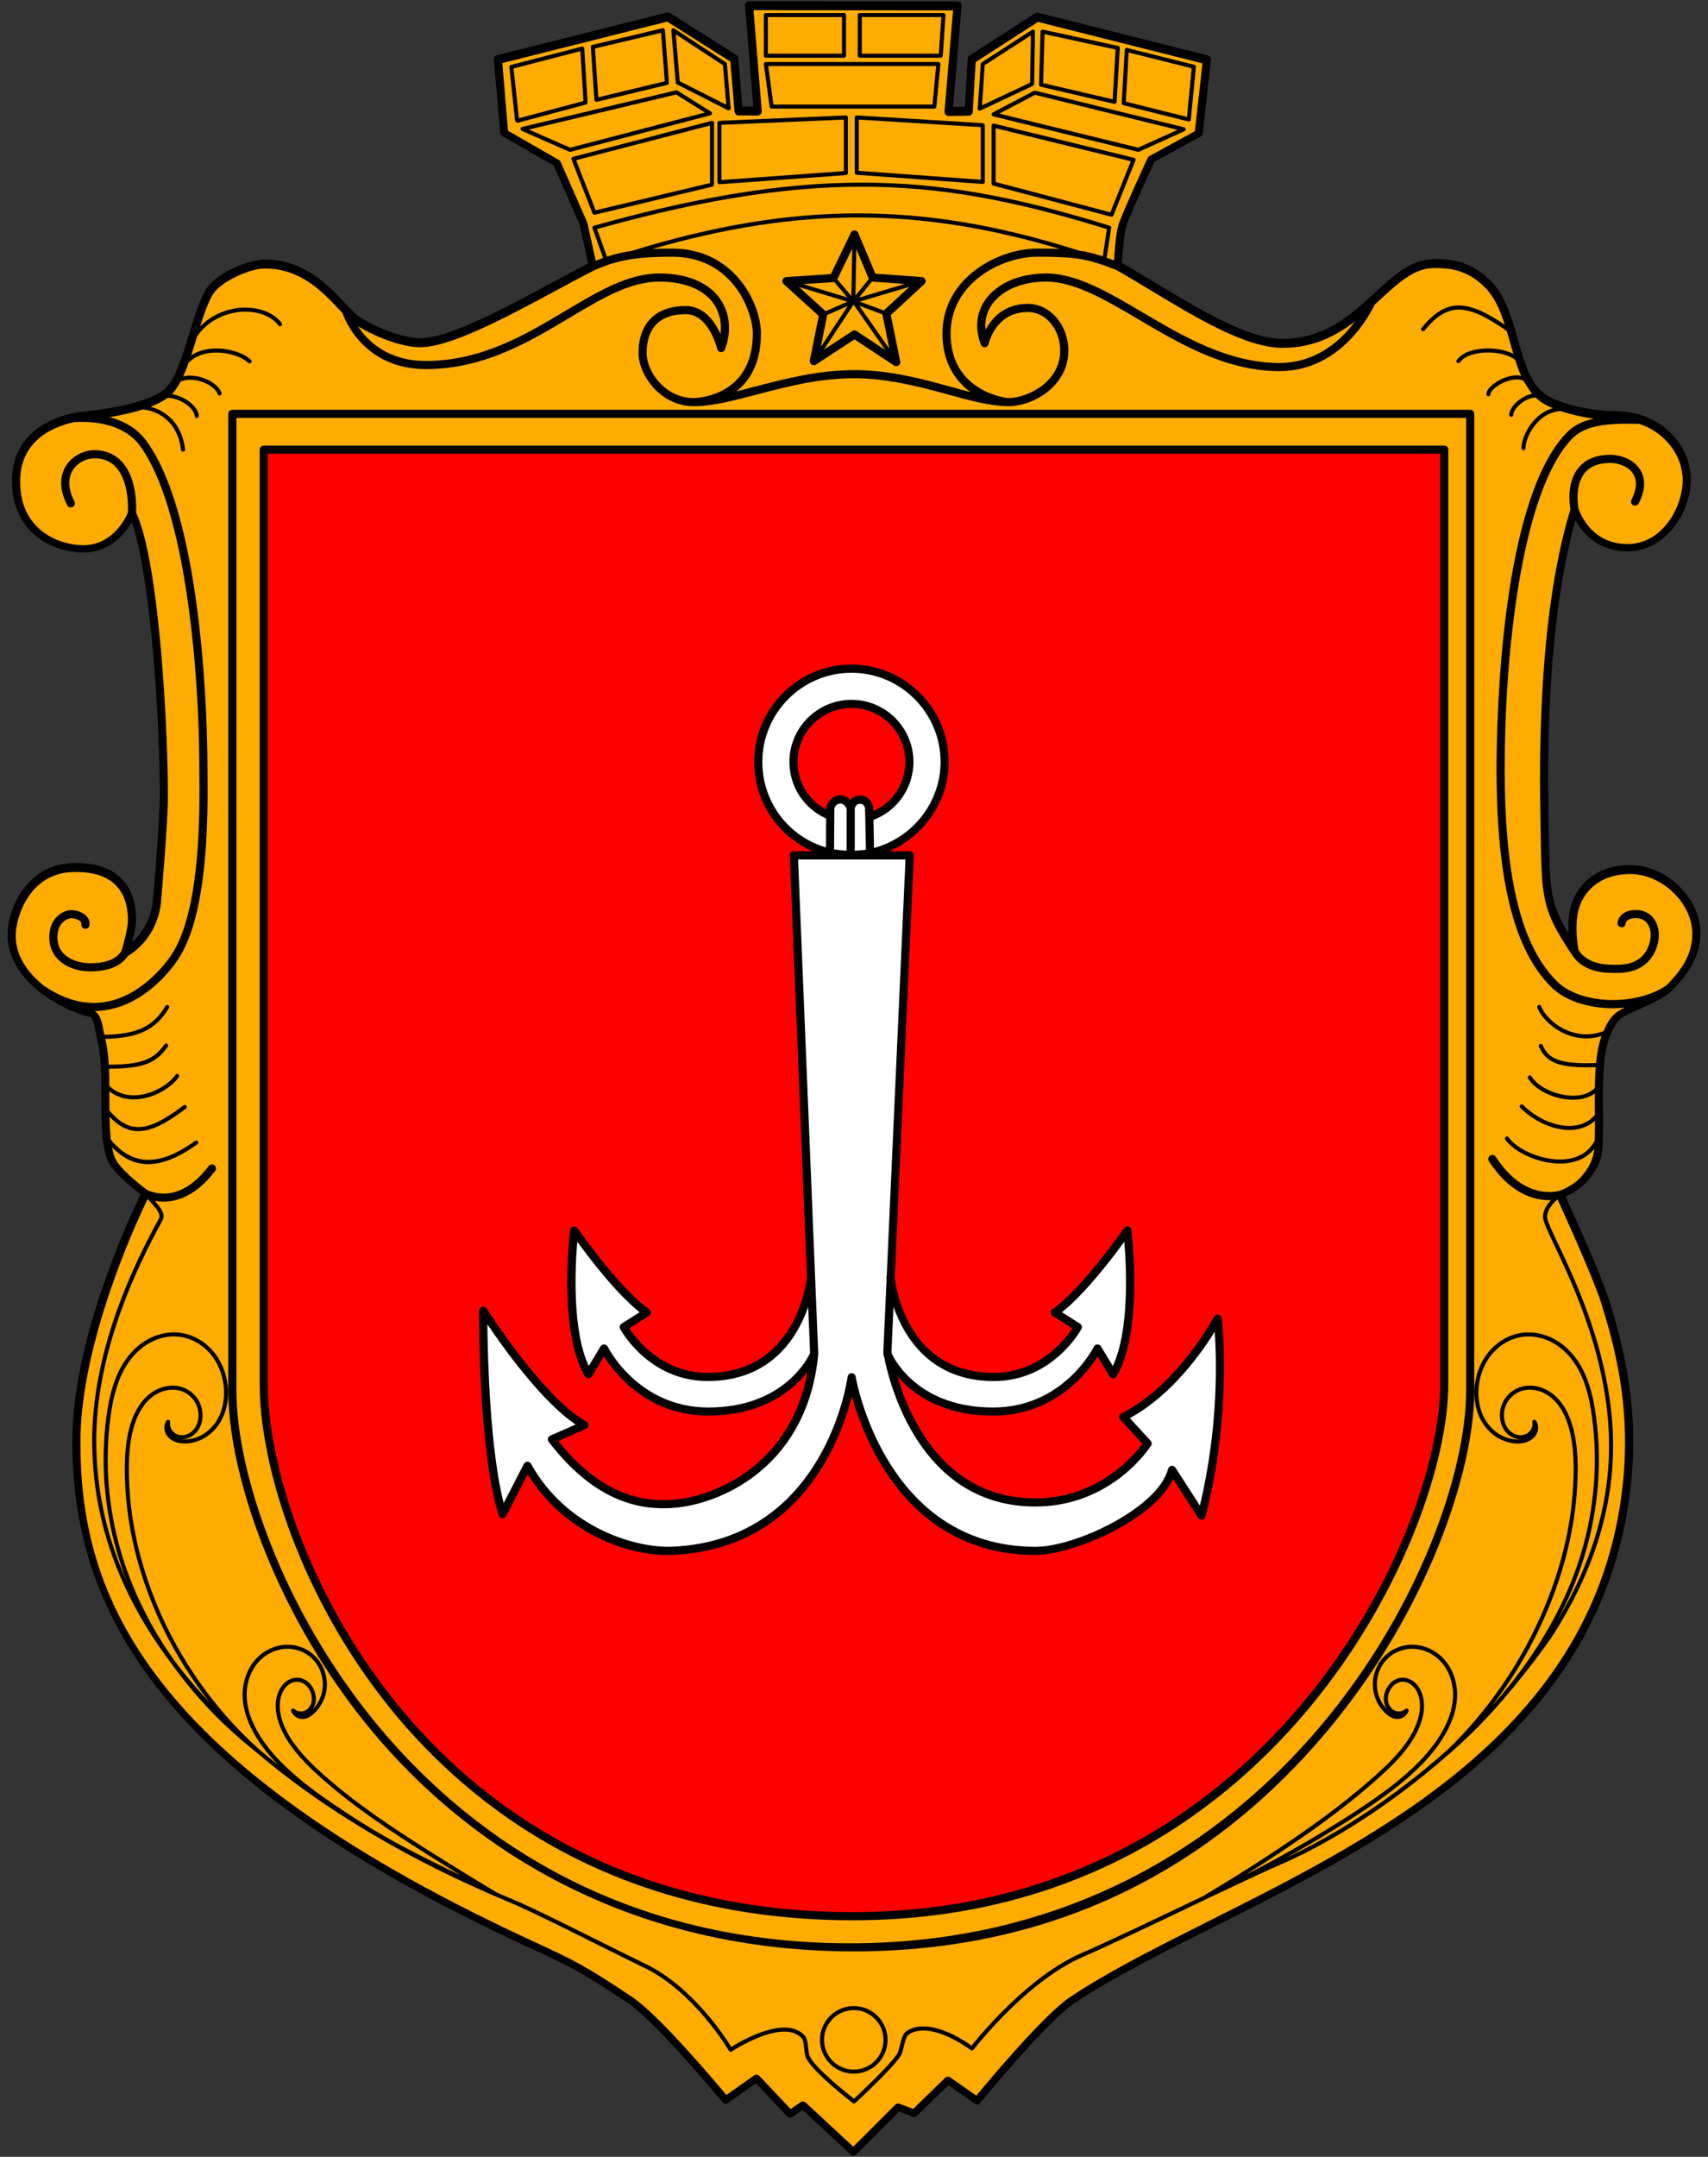 <svg xmlns="http://www.w3.org/2000/svg" height="530" viewBox="0 0 420 530" width="420" version="1.1">
<rect x="0" y="0" width="420" height="530" fill="#333333" stroke="none"/>
<g id="XMLID_3_" transform="translate(-31.86,-54.702)">
<g transform="translate(1.86 -.299)">
	<path d="m430.85 267.58c-8.87 0-13.38 5.39-14.65 10.43-0.54 2.13-0.6 4.45-0.5 6.4-4.58-7.58-4.63-11-4.85-25.28l-0.05-3.06c-0.2-11.77-0.79-46.84 6.6-73.19 1.71 3.01 5.51 7.61 12.8 7.61 9.18 0 15.58-9.33 15.58-17.71 0-6.96-4.96-13.41-12.09-15.72-0.06-0.03-0.12-0.05-0.18-0.06-0.02-0.01-0.05-0.02-0.07-0.02-1.94-0.62-4.02-0.93-6.18-0.93-3.4 0-7.54-0.59-11.06-1.58-1.96-0.55-3.65-1.18-5.01-1.87-0.42-0.21-0.81-0.47-1.19-0.74-0.02-0.03-0.05-0.06-0.08-0.08-0.05-0.04-0.1-0.07-0.15-0.1-0.13-0.1-0.27-0.19-0.39-0.29-0.99-0.84-1.84-1.9-2.6-3.24 0.02 0.05 0.04 0.09 0.04 0.14 0.03 0.08 0.04 0.16 0.04 0.25s-0.01 0.18-0.04 0.26c0.04-0.17 0.04-0.34 0-0.51-0.02-0.09-0.06-0.17-0.1-0.24 0 0 0.01-0.01 0-0.01-0.01-0.01-0.02-0.03-0.03-0.04-0.03-0.07-0.07-0.12-0.12-0.17 0.03 0.04 0.07 0.08 0.1 0.12-0.61-1.11-1.18-2.41-1.73-3.96-0.6-1.72-1.11-3.53-1.65-5.44-0.24-0.83-0.47-1.67-0.72-2.51-1.5-5.11-3.1-9.12-6.04-12.06-5.29-5.3-10.72-5.3-13.96-5.3-5.56 0-9.92 4.03-14.54 8.29-0.47 0.43-0.95 0.87-1.43 1.31l0.06-0.03c-0.05 0.03-0.1 0.06-0.14 0.1l-0.01 0.01c-0.05 0.04-0.09 0.09-0.12 0.14 0.01-0.03 0.03-0.05 0.05-0.07-0.46 0.42-0.94 0.84-1.41 1.26-0.05 0.03-0.09 0.06-0.12 0.1-5.15 4.48-11.02 8.49-19.54 8.49-8.45 0-20.56-7.32-31.25-13.77-2.9-1.76-5.65-3.42-8.23-4.88 0.13-2.49 0.53-7.62 1.15-9.33 1.37-3.67 5.98-13.691 6.84-15.551l11.36-6.19c0.28-0.16 0.48-0.44 0.51-0.77l2.02-18.07c0.06-0.5-0.26-0.96-0.75-1.08l-41.71-10.5c-0.26-0.07-0.55-0.02-0.78 0.13l-16.12 10.38c-0.27 0.17-0.44 0.46-0.46 0.78l-0.69 11.82-2.91 0.04 2.1-24.84c0.02-0.28-0.07-0.56-0.26-0.76-0.19-0.21-0.46-0.33-0.74-0.33l-51.25-0.059c-0.28 0-0.55 0.12-0.73 0.32-0.19 0.21-0.29 0.48-0.27 0.76l2.03 24.8h-2.68l-1.01-11.9c-0.03-0.32-0.2-0.6-0.47-0.76l-16.31-10.32c-0.23-0.14-0.51-0.19-0.77-0.12l-41.78 10.5c-0.48 0.12-0.8 0.57-0.76 1.05l1.53 18c0.03 0.33 0.22 0.62 0.5 0.79l12.69 7.27 6.33 14.4 2.14 9.65c-2.69 1.38-5.62 2.96-8.71 4.62-11.99 6.45-25.57 13.76-32.6 13.76-4.42 0-11.59-2.91-15.25-5.52-0.7-0.49-1.48-1.28-2.19-2-0.04-0.04-0.07-0.08-0.11-0.12-0.33-0.35-0.67-0.71-1.03-1.09-3.97-4.23-9.97-10.61-19.62-10.61h-0.04c-3.85 0.01-11.79 3.21-14.31 7.13-1.66 2.58-2.91 6.68-4.23 11.02l-0.53 1.71c-0.59 1.95-1.31 4.22-2.12 6.24 0.01-0.02 0.02-0.03 0.02-0.04 0.02-0.03 0.03-0.05 0.07-0.08-0.04 0.04-0.06 0.08-0.09 0.12-0.01 0.02-0.02 0.05-0.03 0.07-0.02 0.03-0.03 0.06-0.04 0.08-0.51 1.28-1 2.3-1.49 3.14-0.39 0.7-0.78 1.26-1.15 1.71-0.4 0.48-0.94 0.94-1.59 1.38-1.5 0.99-3.7 1.9-6.53 2.69-4.27 1.18-9.1 1.83-12.39 2.16-0.95 0.1-1.88 0.25-2.75 0.44-0.02 0.01-0.04 0.01-0.06 0.01-4.53 0.96-14.92 4.49-14.92 16.56 0 13.97 11.45 17.66 17.5 17.66 6.6 0 10.3-4.64 11.93-7.43 4.74 13.02 7.02 50.14 6.9 67.76-0.04 6.15-1.64 24.74-1.66 24.92-0.49 5.38-3.15 8.7-5.12 10.46 0.45-1.76 0.93-3.96 0.95-5.28 0.05-4.5-1.2-8.02-3.74-10.46-2.79-2.69-6.97-3.91-12.4-3.63-10.54 0.54-15.45 10.86-15.45 17.66 0 4.98 2.64 9.74 7.63 13.77 0.02 0.02 0.04 0.03 0.06 0.04 3.61 2.92 8.27 5.26 12.49 6.29 0.83 0.2 1.13 1.84 1.45 3.57 0.08 0.44 0.16 0.89 0.26 1.36l0.05 0.19 0.18 0.78c0.92 3.57 0.92 8.7 0.92 13.66 0 0.92 0 1.84 0.01 2.75 0.01 2.07 0.29 7.24 0.29 7.24 0.25 2.39 0.66 4.26 1.25 5.7 1.21 2.96 6.2 6.91 8.11 8.35-2.52 5.17-16.78 35.56-16.78 60.64 0 23.78 7.03 43.55 22.12 62.2 17.74 21.92 46.73 42.05 88.63 61.54l2.16 1c9.66 4.48 12.25 5.68 23.78 13.42 6.86 4.6 23.05 24.11 23.21 24.31 0.33 0.4 0.92 0.48 1.34 0.18l6.88-4.83 7.65 8.12c0.34 0.36 0.89 0.42 1.29 0.14l2.51-1.72 11.83 10.96c0.19 0.17 0.43 0.26 0.68 0.26s0.51-0.1 0.71-0.29l10.55-10.54 3.3 1.27c0.36 0.14 0.77 0.05 1.05-0.22l7.74-7.51 6.5 4.53c0.43 0.3 1.01 0.22 1.34-0.19 0.16-0.19 16.27-19.87 23.12-24.47 9.26-6.21 21.27-12.24 34-18.62 43.62-21.9 97.92-49.15 103.1-111.37 1.45-17.44-2.02-31.46-5.62-42.89-1.88-5.98-8.82-21.31-10.68-25.39 1.36-0.57 3.77-1.82 5.65-4.08 2.71-3.22 3.24-5.71 3.41-7.73 0.07-0.96 0.12-2 0.14-3.08v-0.21c0.04-1.75 0.02-3.66 0.01-5.68-0.02-2.12-0.04-4.31 0-6.46 0.07-3.76 0.32-8.49 1.54-11.72 1.06-2.82 2.11-4.41 3.39-5.15 1.08-0.63 2.57-1.29 4.14-2 3.07-1.37 6.23-2.78 7.95-4.54 0.01 0 0.03-0.02 0.04-0.03 2.58-2.7 6.9-7.21 6.9-14.06 0-8.58-8.4-16.69-17.29-16.69z"/>
</g><g fill="#feac01">
<polygon transform="translate(1.86 -.299)" points="239.35 127.74 235.9 123.66 239.57 116.06"/>
<polygon transform="translate(1.86 -.299)" points="240.36 127.62 240.57 116.24 243.65 123.56"/>
<path d="m254.36 124.48-11.27 3.35 3.2-3.95c0.02 0.01 0.05 0.02 0.08 0.02l7.99 0.58z"/>
<polygon transform="translate(1.86 -.299)" points="241.41 129.12 253.62 125.48 247.32 131.3"/>
<path d="m248.84 131.98 1.71 8.42-7.37-10.54 5.66 2.09v0.03z"/>
<path d="m241.76 129.56 7.78 11.14-7.01-4.63c-0.17-0.11-0.36-0.17-0.55-0.17s-0.38 0.05-0.55 0.16l-6.99 4.58 7.32-11.08z"/>
<path d="m240.34 129.9-6.63 10.01 1.55-7.73c0-0.03 0.01-0.05 0.01-0.08l5.07-2.2z"/>
<polygon transform="translate(1.86 -.299)" points="226.49 125.54 238.37 129.14 233.02 131.46"/>
<path d="m240.22 127.8-10.85-3.29 7.52-0.49c0.03 0 0.07-0.01 0.1-0.03l3.23 3.81z"/>
<polygon transform="translate(1.86 -.299)" points="274.83 86.505 308.07 94.625 303.03 107.18 274.83 99.725"/>
<polygon transform="translate(1.86 -.299)" points="307.54 67.905 323.04 71.785 321.88 83.735 306.85 79.985"/>
<polygon transform="translate(1.86 -.299)" points="286.86 63.395 304.33 67.175 303.61 79.405 286.51 75.425"/>
<polygon transform="translate(1.86 -.299)" points="272.15 71.015 283.49 63.705 283.3 75.315 271.48 80.885"/>
<polygon transform="translate(1.86 -.299)" points="284.51 78.305 319.55 86.915 309.87 91.285 275.73 82.925"/>
<polygon transform="translate(1.86 -.299)" points="241.92 59.195 261.47 59.195 260.86 68.195 241.92 68.195"/>
<rect height="9" width="18.21" y="58.896" x="220.69"/>
<polygon transform="translate(1.86 -.299)" points="218.9 71.235 260.2 71.235 259.3 80.695 220.19 80.695"/>
<path d="m308.44 66.946-0.75 13.09c-0.01 0.24 0.14 0.46 0.38 0.51l15.99 4c0.04 0.02 0.08 0.02 0.12 0.02 0.1 0 0.2-0.03 0.29-0.09 0.12-0.09 0.19-0.22 0.21-0.36l1.26-12.96c0.02-0.25-0.14-0.47-0.38-0.53l-16.5-4.13c-0.15-0.04-0.3-0.01-0.42 0.08s-0.19 0.22-0.2 0.37zm-20.51-4.86c-0.12 0.09-0.19 0.23-0.19 0.38l-0.38 13.04c-0.01 0.23 0.16 0.44 0.39 0.5l18.07 4.21c0.04 0.01 0.08 0.01 0.12 0.01 0.1 0 0.21-0.03 0.3-0.1 0.12-0.09 0.19-0.22 0.2-0.37l0.78-13.25c0.01-0.25-0.15-0.47-0.4-0.52l-18.48-4c-0.14-0.03-0.3 0-0.41 0.1zm-11.62 22.99c-0.15-0.03-0.31 0-0.43 0.1-0.12 0.09-0.19 0.24-0.19 0.39v14.25c0 0.234 0.15 0.434 0.37 0.484l29 7.66c0.04 0.01 0.09 0.02 0.13 0.02 0.2 0 0.38-0.12 0.46-0.31l5.42-13.504c0.06-0.14 0.05-0.29-0.02-0.42-0.06-0.13-0.18-0.22-0.32-0.26l-34.42-8.41zm9.76-8.04-10.11 5.32c-0.19 0.1-0.29 0.3-0.27 0.51 0.03 0.2 0.18 0.37 0.38 0.42l35.59 8.72c0.04 0.01 0.08 0.01 0.12 0.01 0.07 0 0.14-0.02 0.21-0.04l11.15-5.04c0.2-0.09 0.32-0.29 0.3-0.51-0.02-0.21-0.18-0.38-0.38-0.44l-36.63-9c-0.12-0.03-0.25-0.01-0.36 0.05zm-13.57 4.77c0.08 0.06 0.18 0.09 0.28 0.09 0.07 0 0.15-0.02 0.21-0.05l12.88-6.06c0.18-0.08 0.29-0.25 0.29-0.44l0.2-12.86c0-0.19-0.1-0.36-0.26-0.45s-0.36-0.08-0.51 0.02l-12.33 7.96c-0.13 0.09-0.22 0.23-0.23 0.39l-0.75 10.96c-0.01 0.17 0.07 0.34 0.22 0.44zm-29.22-23.91c-0.28 0-0.5 0.22-0.5 0.5v10c0 0.28 0.22 0.5 0.5 0.5h19.91c0.26 0 0.48-0.2 0.5-0.47l0.67-10c0.01-0.13-0.04-0.27-0.13-0.37-0.1-0.1-0.23-0.16-0.37-0.16h-20.58zm-1.25 25.67v13.58c0 0.26 0.2 0.48 0.46 0.5l31 2.26h0.04c0.13 0 0.25-0.05 0.34-0.13 0.1-0.1 0.16-0.23 0.16-0.37v-13.94c0-0.26-0.21-0.48-0.47-0.5l-31-1.9c-0.14 0-0.27 0.04-0.37 0.14-0.1 0.09-0.16 0.22-0.16 0.36zm-21.84-14.67h19.21c0.28 0 0.5-0.22 0.5-0.5v-10c0-0.28-0.22-0.5-0.5-0.5h-19.21c-0.28 0-0.5 0.22-0.5 0.5v10c0 0.28 0.22 0.5 0.5 0.5zm19.65 14.17-31.08 1.33c-0.27 0.01-0.48 0.23-0.48 0.5v14.58c0 0.14 0.06 0.27 0.16 0.37 0.09 0.08 0.21 0.13 0.34 0.13h0.04l31.08-2.25c0.26-0.02 0.46-0.24 0.46-0.5v-13.66c0-0.14-0.06-0.27-0.15-0.36-0.1-0.1-0.23-0.14-0.37-0.14zm-18.23-1.67h40c0.26 0 0.47-0.2 0.5-0.45l1-10.46c0.01-0.14-0.04-0.28-0.13-0.39-0.09-0.1-0.23-0.16-0.37-0.16h-42.42c-0.14 0-0.28 0.06-0.38 0.17-0.09 0.11-0.13 0.25-0.12 0.4l1.42 10.46c0.04 0.24 0.25 0.43 0.5 0.43zm-23.31-5.97 12.5 6.34c0.07 0.03 0.15 0.05 0.23 0.05h0.02c0.28 0 0.5-0.22 0.5-0.5 0-0.06-0.01-0.12-0.03-0.18l-0.91-10.74c-0.01-0.16-0.1-0.29-0.23-0.38l-12.67-8.29c-0.16-0.1-0.36-0.11-0.53-0.01-0.16 0.1-0.25 0.28-0.24 0.47l1.09 12.83c0.02 0.17 0.12 0.33 0.27 0.41zm-21.16-9.17 0.89 13c0.01 0.15 0.08 0.29 0.2 0.37 0.09 0.07 0.19 0.1 0.3 0.1 0.04 0 0.08 0 0.12-0.01l17.33-4.16c0.24-0.06 0.4-0.28 0.38-0.53l-1-12.92c-0.01-0.14-0.09-0.28-0.21-0.36-0.11-0.09-0.26-0.12-0.41-0.09l-17.22 4.08c-0.23 0.06-0.4 0.28-0.38 0.52zm0.42 40.904c0.08 0.2 0.27 0.32 0.47 0.32 0.04 0 0.08 0 0.12-0.01l28.91-6.91c0.22-0.06 0.38-0.26 0.38-0.49v-15.174c0-0.15-0.07-0.3-0.19-0.4-0.13-0.09-0.29-0.12-0.43-0.08l-34.08 8.83c-0.14 0.03-0.26 0.13-0.33 0.25-0.06 0.13-0.07 0.28-0.02 0.41l5.17 13.254zm-18.4-22.284 16.82-4.49c0.23-0.06 0.38-0.27 0.37-0.51l-0.82-13.27c-0.01-0.15-0.09-0.29-0.21-0.37-0.12-0.09-0.27-0.12-0.42-0.08l-17.42 4.51c-0.24 0.06-0.39 0.29-0.37 0.53l1.42 13.25 0.5 0.45c0.04 0 0.09-0.01 0.13-0.02zm17.07 24.404-6.5-14.794c-0.09-0.2-0.24-0.36-0.42-0.47l-12.52-7.18-1.41-16.63 40.54-10.19 15.53 9.82 1.04 12.33c0.05 0.51 0.48 0.91 1 0.91h4.69c0.28 0 0.54-0.12 0.73-0.32 0.19-0.21 0.29-0.48 0.27-0.76l-2.03-24.8 49.07 0.06-2.1 24.86c-0.02 0.28 0.08 0.55 0.27 0.76s0.49 0.32 0.74 0.32l4.94-0.06c0.53-0.01 0.96-0.42 0.99-0.94l0.72-12.24 15.33-9.87 40.44 10.18-1.87 16.68-11.18 6.1c-0.19 0.1-0.34 0.27-0.43 0.46-0.23 0.48-5.51 11.884-7.04 15.994-0.71 1.92-1.09 6.79-1.23 9.19-0.65-0.24-1.25-0.46-1.82-0.66l1.13-7.3c0.03-0.25-0.11-0.48-0.35-0.56-40.06-12.374-70.68-15.774-126.86 0-0.14 0.04-0.25 0.13-0.31 0.25-0.07 0.12-0.08 0.27-0.03 0.4l2.6 7.26v0.01c-0.6 0.21-1.19 0.44-1.8 0.69l-2.07-9.32-0.06-0.18zm-16.07-22.424 11.67 5.12c0.06 0.03 0.13 0.04 0.2 0.04 0.04 0 0.08 0 0.12-0.01l34.43-8.97c0.19-0.05 0.34-0.21 0.37-0.41s-0.06-0.4-0.23-0.5l-8.27-5.15c-0.11-0.07-0.24-0.1-0.38-0.07l-37.83 9c-0.21 0.05-0.36 0.23-0.38 0.45-0.02 0.21 0.1 0.41 0.3 0.5z"/>
<polygon transform="translate(1.86 -.299)" points="196.17 63.425 207.77 71.025 208.6 80.765 197.14 74.955"/>
<polygon transform="translate(1.86 -.299)" points="176.31 66.915 192.55 63.065 193.47 74.975 177.13 78.905"/>
<polygon transform="translate(1.86 -.299)" points="156.29 71.825 172.71 67.575 173.47 79.825 157.6 84.055"/>
<polygon transform="translate(1.86 -.299)" points="196.24 78.225 203.34 82.655 170.21 91.295 160.07 86.835"/>
<polygon transform="translate(1.86 -.299)" points="171.67 94.365 204.58 85.845 204.58 99.975 176.48 106.68"/>
<polygon transform="translate(1.86 -.299)" points="207.42 85.675 237.5 84.385 237.5 97.055 207.42 99.235"/>
<polygon transform="translate(1.86 -.299)" points="241.17 84.395 271.17 86.235 271.17 99.165 241.17 96.985"/>
<path d="m304.05 111-1.02 6.69h-0.01c-0.02 0-0.03-0.01-0.05-0.01-1.98-0.66-3.76-1.11-5.82-1.4-38.36-12.22-70.12-12.19-109.97 0.07-1.99 0.29-3.76 0.7-5.52 1.24-0.01 0-0.03 0.01-0.04 0.01s-0.01 0-0.02 0.01c-0.16 0.04-0.33 0.09-0.49 0.15l-2.43-6.77c55.43-15.494 85.82-12.174 125.37 0.01z"/>
<path d="m347.23 140.18c7.54 0 13.09-2.86 17.83-6.5-3.29 4.46-9.35 10.22-18.62 10.22-12.54 0-23.72-6.6-33.59-12.42-8.34-4.93-16.23-9.58-23.74-9.58-9.83 0-16.96 5.37-16.96 12.77 0 1.52 0.3 3.1 0.89 4.7 0.16 0.41 0.54 0.67 1.01 0.65 0.44-0.03 0.81-0.35 0.91-0.79 0.07-0.32 1.81-7.86 9.65-7.86 4.39 0 7.96 4.26 7.96 9.49 0 7.76-8.15 11.66-12.71 11.66-0.06 0-0.12 0-0.23-0.01-0.14-0.01-14.02-1.47-14.02-15.86 0-12.31 12.41-18.87 21.37-18.87 8.46 0 11.39 0.47 15.4 1.81l0.22 0.07c0.14 0.05 0.27 0.09 0.41 0.14 0.02 0.01 0.05 0.02 0.07 0.02 0.98 0.35 2.03 0.75 3.24 1.2 2.68 1.51 5.57 3.25 8.62 5.1 10.92 6.59 23.28 14.06 32.29 14.06z"/>
<path d="m197.11 117.78c15.16 0 19.87 13.83 19.87 18.87 0 14.27-11.75 15.71-14.14 15.86h-0.02c-0.21 0.01-0.33 0.01-0.34 0.01-7.09 0-11.61-6.55-11.61-11.05 0-4.37 1.67-9.57 9.61-9.57 2.33 0 4.33 1.4 5.95 4.16 1.26 2.17 1.78 4.37 1.79 4.4 0.1 0.42 0.47 0.74 0.91 0.77 0.42 0.02 0.84-0.24 1-0.65 1.66-4.43 1.24-8.94-1.15-12.39-2.81-4.06-8.14-6.29-15-6.29-7.72 0-15.21 4.48-23.15 9.22-9.63 5.75-20.55 12.28-34.22 12.28-9.37 0-14.33-4.86-16.73-8.55 3.79 2.37 10.5 5.17 15.31 5.17 7.53 0 21.35-7.44 33.55-14 3.32-1.79 6.47-3.48 9.31-4.93 0.01-0.01 0.03-0.01 0.04-0.02 1.09-0.48 2.13-0.89 3.21-1.26 0.02-0.01 0.05-0.02 0.07-0.03l0.24-0.08 0.57-0.18c0.02 0 0.03-0.01 0.05-0.02 4-1.23 8.18-1.72 14.88-1.72z"/>
<path d="m232.53 144.28 9.45-6.18 9.66 6.38 0.05 0.04c0.17 0.11 0.36 0.17 0.55 0.17h0.02c0.55 0 1-0.45 1-1 0-0.14-0.03-0.27-0.08-0.39l-2.27-11.17 8.25-7.62c0.22-0.21 0.34-0.5 0.31-0.79 0-0.09-0.02-0.18-0.05-0.27-0.13-0.38-0.47-0.64-0.87-0.67l-11.43-0.83-4.22-10.02c-0.15-0.36-0.5-0.6-0.89-0.61-0.43-0.03-0.76 0.21-0.93 0.57l-4.91 10.17-11 0.72c-0.4 0.03-0.74 0.29-0.87 0.67-0.03 0.09-0.05 0.18-0.05 0.27-0.03 0.3 0.09 0.59 0.32 0.8l8.62 7.82-2.19 10.9c-0.02 0.09-0.02 0.17-0.01 0.26 0.01 0.31 0.17 0.59 0.43 0.77 0.33 0.22 0.77 0.23 1.11 0.01zm9.52 1.37c-9.07 0-17.29 2.16-24.55 4.06-1.6 0.42-3.14 0.82-4.62 1.19 3.3-2.54 6.1-6.87 6.1-14.25 0-7.28-6.41-20.87-21.87-20.87-1.76 0-3.36 0.03-4.83 0.1 35.91-10.31 65.51-10.32 100.19 0-1.58-0.07-3.38-0.1-5.49-0.1-9.8 0-23.37 7.25-23.37 20.87 0 7.24 3.23 11.73 6.9 14.4-1.61-0.41-3.29-0.87-5.04-1.35-6.94-1.9-14.8-4.05-23.42-4.05z"/>
<path d="m418.19 289.03h0.01c0 0.01 0.01 0.01 0.02 0.02 0 0.01 0.01 0.01 0.01 0.02l0.06 0.09c2.74 4.37 7.83 4.62 10.45 4.62h0.52 0.35c8 0 10.16-5.89 10.17-9.38 0-2.93-1.77-6.08-5.67-6.08-3.41 0-4.43 2.09-4.5 3.19-0.03 0.55 0.39 1.03 0.94 1.06 0.56 0.03 1.03-0.39 1.06-0.94 0-0.02 0.1-1.31 2.5-1.31 3.57 0 3.67 3.66 3.67 4.08 0 0.75-0.26 7.38-8.17 7.38h-0.36c-2.07 0.01-6.88 0.05-9.23-3.63-0.19-1-1-5.84-0.02-9.76 1.08-4.31 4.99-8.91 12.71-8.91 7.86 0 15.29 7.14 15.29 14.69 0 5.98-3.74 9.94-6.33 12.65-7.67 5.22-21.26 4.72-26.98-1.01-8.75-8.75-12.83-25.36-12.83-52.29 0-27.78 3.97-65.24 15.17-79.38 2.72-3.45 5.44-5.7 17.94-5.28 6.29 2.08 10.67 7.73 10.67 13.82 0 6.42-4.84 15.71-13.58 15.71-8.91 0-11.72-7.74-12.02-8.67 0 0-0.01-0.03-0.02-0.08-0.13-0.69-0.96-5.64 1.51-8.69 1.33-1.65 3.46-2.49 6.33-2.49 1.98 0 4.49 0.86 5.65 2.78 0.98 1.62 0.82 3.78-0.48 6.26-0.25 0.49-0.06 1.09 0.43 1.35 0.48 0.25 1.09 0.06 1.35-0.43 2.06-3.95 1.36-6.65 0.42-8.21-1.68-2.77-5.02-3.75-7.37-3.75-3.5 0-6.16 1.09-7.89 3.24-2.9 3.59-2.16 8.94-1.94 10.18-8.21 26.87-7.58 63.93-7.37 76.13l0.05 3.05c0.25 16.51 0.29 19.05 7.48 29.97z"/>
<path d="m392.38 157.4v239.2c0 38.6-45.06 135.63-151.49 135.63-59.12 0-95.68-28.99-115.94-53.32-24.01-28.83-34.949-62.88-34.949-82.31v-239.2h302.38zm-4.38 237.5v-229.71c0-0.55-0.45-1-1-1h-290.28c-0.55 0-0.999 0.45-0.999 1v229.71c0 19.99 10.019 52.47 32.399 79.97 19.2 23.58 54.47 51.7 113.45 51.7 57 0 92.56-28.45 112.36-52.32 23.41-28.22 34.07-60.91 34.07-79.35z"/>
<path d="m425.6 374.9c-1.86-5.93-9.09-21.87-10.72-25.43-0.02 0.01-0.04 0.01-0.06 0.01-1.55 1.33-2.87 3.17-2.44 4.83 0.3 1.14 1.28 3.21 2.63 6.07 3.69 7.78 9.84 20.78 12.37 36.14 0.72 4.34 1.15 8.88 1.15 13.54 0 0.7-0.01 1.4-0.03 2.1-0.14 4.89-0.77 9.8-1.88 14.66 0 0-0.01 0.02-0.01 0.04-2.35 10.28-6.87 20.54-13.45 30.54-5.95 8.43-12.89 16.74-19.16 22.88 0 0.02-0.01 0.02-0.02 0.03-0.02 0.03-0.05 0.06-0.08 0.08-0.01 0-0.01 0-0.01 0.01-7.52 7.32-15.43 13.61-22.91 18.77-8.86 6.11-17.12 10.62-23.42 13.36-6 2.61-15.29 7.04-24.27 11.32-9.24 4.41-18.8 8.96-25.06 11.68-14.03 6.06-26.84 22.68-26.97 22.85-0.08 0.1-0.2 0.17-0.33 0.19-0.14 0.01-0.27-0.02-0.37-0.1s-9.79-7.41-15.26-3.82c-0.56 0.37-0.9 1.76-1.17 2.88-0.24 0.98-0.47 1.9-0.85 2.48-2.2 3.27-10.72 11.12-11.08 11.45-0.1 0.09-0.22 0.13-0.34 0.13-0.11 0-0.21-0.03-0.3-0.11-0.41-0.3-9.83-7.56-11.48-11.04-0.28-0.56-0.37-1.42-0.47-2.32-0.11-1-0.23-2.14-0.62-2.56-4.6-5.02-17.06 3.16-17.18 3.26-0.12 0.06-0.26 0.1-0.39 0.06-0.14-0.02-0.25-0.12-0.32-0.24-0.09-0.14-8.5-14.5-20.96-20.46-2.91-1.4-6.87-3.38-11.07-5.46-7.43-3.72-15.84-7.92-21.08-10.2-0.45-0.2-1.04-0.44-1.76-0.74-6.76-2.88-24.7-10.48-43.72-23.22h-0.02c-8.7-5.82-16.584-12.04-23.424-18.48-0.02-0.01-0.04-0.02-0.05-0.05-7.23-6.77-13.41-13.93-18.38-21.23-0.021-0.03-0.04-0.07-0.061-0.1 0-0.01-0.01-0.02-0.01-0.02-6.81-10.02-11.52-20.59-13.979-31.43v-0.02c-1.37-6.02-2.061-12.24-2.061-18.51 0-4 0.34-8.2 1-12.47 0-0.06 0.01-0.12 0.03-0.18 0.17-1.11 0.37-2.24 0.6-3.37 2.351-12.11 7.32-25.08 14.79-38.58 0.601-1.09-0.84-2.66-2.52-4.49-0.09-0.1-0.17-0.19-0.261-0.29-2.01 4.13-10.88 23.07-14.729 42.83-1.11 5.65-1.8 11.38-1.8 16.84 0 35.08 13.02 77 109.58 121.92l2.18 1.01c9.76 4.53 12.38 5.75 24.04 13.57 6.42 4.3 20 20.34 23.04 23.98l6.82-4.8c0.42-0.28 0.96-0.23 1.32 0.14l7.66 8.12 2.46-1.68c0.38-0.27 0.9-0.23 1.24 0.09l11.7 10.84 10.34-10.32c0.28-0.28 0.7-0.36 1.06-0.22l3.32 1.27 7.86-7.64c0.36-0.33 0.88-0.37 1.28-0.1l6.4 4.47c3.04-3.67 16.56-19.85 22.96-24.15 9.38-6.28 21.44-12.34 34.22-18.75 43.19-21.67 96.93-48.64 102.02-109.75 0.13-1.62 0.22-3.21 0.27-4.77 0.5-14.9-2.61-27.16-5.81-37.34z"/>
<path d="m80.88 244.07c0.101 10.39 0.341 34.74-7.039 45.52-1.091 1.59-6.971 9.63-15.75 11.26-5.07 0.95-10.28-0.39-15.48-3.96-0.02-0.01-0.04-0.03-0.06-0.04-3.141-2.54-6.83-6.7-6.83-12.17 0-4.69 3.409-15.14 13.55-15.66 4.88-0.25 8.54 0.78 10.91 3.07 2.13 2.04 3.18 5.07 3.13 9-0.021 1.71-1.101 5.71-1.58 7.31-0.73 0.99-2.25 3-7.68 3-3 0-8.07-1.34-8.07-6.38 0-3.85 2.71-4.68 3.38-4.68 0.92 0 1.94 0.39 2.36 0.9 0.189 0.23 0.18 0.4 0.159 0.53-0.109 0.54 0.24 1.06 0.79 1.17 0.53 0.11 1.061-0.24 1.171-0.79 0.159-0.78-0.04-1.53-0.58-2.18-0.801-0.98-2.36-1.63-3.9-1.63-1.75 0-5.38 1.63-5.38 6.68 0 5.76 5.22 8.38 10.07 8.38 6.38 0 8.399-2.62 9.26-3.78 1.27-0.73 7.359-4.66 8.17-13.51 0.06-0.77 1.62-18.86 1.66-25.08 0.1-15.74-2-58.09-7.82-70.38 0.08-1.49 0.23-8.49-3.49-12.51-1.729-1.87-4.01-2.82-6.8-2.82-2.29 0-5.34 1.22-7 3.93-1.13 1.87-1.99 5.05 0.36 9.61 0.25 0.49 0.85 0.68 1.35 0.43 0.49-0.25 0.68-0.86 0.43-1.35-1.529-2.96-1.68-5.6-0.43-7.65s3.561-2.97 5.29-2.97c2.23 0 3.98 0.71 5.33 2.17 3.26 3.53 3.01 10.23 2.95 11.17-0.5 1.19-3.681 8.02-11 8.02-5.36 0-15.5-3.27-15.5-15.66 0-10.22 8.31-13.53 13.33-14.59 7.189-0.45 13.04 1.63 16.04 5.69 11.41 15.4 14.6 56.07 14.68 77.66-0.001 0.66 0.009 1.43 0.019 2.29z"/>
<path d="m428.52 302.46c-5.97 0-11.79-1.78-15.25-5.23-9.15-9.15-13.41-26.22-13.41-53.71 0-10.17 0.75-61.87 15.6-80.62 1.89-2.39 3.84-4.34 8.34-5.33-2.13-0.28-4.3-0.72-6.28-1.28-0.67-0.19-1.32-0.38-1.93-0.59-2.1 0.14-3.7 1.08-4.75 1.96-2.41 2.01-3.85 5.23-3.85 7.18 0 0.28-0.22 0.5-0.5 0.5s-0.5-0.22-0.5-0.5c0-2.15 1.47-5.67 4.21-7.95 1.08-0.9 2.27-1.53 3.53-1.89-0.56-0.23-1.09-0.47-1.58-0.72-0.8-0.4-1.54-0.9-2.2-1.47-0.16-0.14-0.32-0.27-0.47-0.42-1.03 0.01-2.22 0.45-3.33 1.26-1.28 0.94-2.17 2.17-2.17 3 0 0.28-0.22 0.5-0.5 0.5s-0.5-0.22-0.5-0.5c0-1.16 1.01-2.66 2.58-3.81 1-0.72 2.05-1.19 3.05-1.37-0.62-0.71-2.04-3.03-2.14-3.23-1.8-0.75-4.07 0.13-4.82 0.46-1.96 0.87-3.28 2.2-3.28 2.89 0 0.28-0.22 0.5-0.5 0.5s-0.5-0.22-0.5-0.5c0-1.43 2.01-2.97 3.88-3.81 1.68-0.75 3.31-1 4.66-0.73-0.35-0.76-0.67-1.59-0.99-2.5-0.16-0.45-0.31-0.91-0.46-1.38-1.04-0.87-2.79-1.51-4.93-1.75-3.26-0.36-7.27 0.31-8.64 2.32-0.15 0.23-0.47 0.29-0.69 0.13-0.23-0.15-0.29-0.46-0.13-0.69 1.66-2.44 6.12-3.14 9.57-2.75 1.72 0.19 3.2 0.62 4.35 1.24-0.26-0.89-0.52-1.79-0.77-2.67-0.23-0.83-0.47-1.67-0.71-2.5-0.04-0.15-0.09-0.3-0.14-0.45-9.94-7.01-14.55-6.98-20.18-0.14-0.18 0.21-0.5 0.24-0.71 0.07-0.21-0.18-0.24-0.49-0.07-0.71 5.81-7.05 10.79-7.36 20.49-0.76-1.25-3.87-2.67-6.96-4.93-9.22-4.7-4.71-9.42-4.71-12.54-4.71-4.78 0-8.68 3.59-13.19 7.76-0.45 0.42-0.9 0.83-1.37 1.25-0.88 1.9-8.07 16.31-23.43 16.31-13.09 0-24.52-6.75-34.6-12.7-8.11-4.78-15.76-9.3-22.73-9.3-8.67 0-14.96 4.53-14.96 10.77 0 0.35 0.02 0.71 0.06 1.07 1.46-2.76 4.51-6.37 10.4-6.37 5.49 0 9.96 5.16 9.96 11.49 0 8.8-8.7 13.66-14.71 13.66-0.09 0-0.17 0-0.27-0.01h-0.11c-0.03 0-0.05 0-0.08-0.01-4.28-0.08-9-1.37-14.46-2.87-6.81-1.86-14.73-3.98-23.08-3.98-8.81 0-16.71 2.12-23.85 3.99-5.69 1.49-10.6 2.78-15.05 2.87h-0.1c-0.23 0.01-0.37 0.01-0.38 0.01-8.31 0-13.61-7.73-13.61-13.05 0-7.35 4.23-11.57 11.61-11.57 3.05 0 5.71 1.78 7.67 5.15 0.34 0.59 0.63 1.17 0.88 1.72 0.34-2.73-0.23-5.33-1.69-7.44-2.43-3.5-7.18-5.43-13.36-5.43-7.17 0-14.1 4.14-22.12 8.93-9.86 5.89-21.03 12.57-35.25 12.57-15.09 0-19.89-11.9-20.56-13.79-0.28-0.3-0.58-0.62-0.9-0.95-3.95-4.21-9.37-9.98-18.159-9.98h-0.04c-3.62 0.01-10.649 3.14-12.63 6.21-1.2 1.87-2.22 4.78-3.229 8.01 2.55-2.6 6.029-4.24 9.859-4.56 4.3-0.35 8.2 1.09 10.189 3.76 0.17 0.22 0.12 0.53-0.1 0.7-0.22 0.16-0.54 0.12-0.7-0.1-1.789-2.4-5.359-3.68-9.31-3.36-4.38 0.36-8.25 2.55-10.68 5.98-0.01 0.03-0.021 0.06-0.03 0.09l-0.52 1.72c-0.28 0.91-0.591 1.89-0.921 2.89 1.15-0.77 2.53-1.28 4.12-1.53 4.28-0.65 8.74 0.84 10.591 2.66 0.199 0.2 0.199 0.52 0.01 0.71-0.2 0.2-0.521 0.2-0.71 0.01-1.641-1.62-5.83-2.99-9.74-2.39-1.521 0.24-3.45 0.85-4.91 2.38-0.21 0.59-0.42 1.17-0.649 1.73-0.011 0.03-0.021 0.05-0.04 0.08 0 0.01-0.011 0.01-0.011 0.02s-0.01 0.03-0.02 0.04c-0.01 0.04-0.03 0.08-0.04 0.12-0.2 0.48-0.4 0.93-0.58 1.35 1.39-0.34 3-0.25 4.67 0.28 2.39 0.76 4.26 2.23 4.76 3.76 0.09 0.26-0.05 0.55-0.31 0.63-0.05 0.02-0.11 0.03-0.16 0.03-0.21 0-0.41-0.13-0.47-0.34-0.41-1.22-2.061-2.47-4.12-3.12-1.84-0.58-3.63-0.56-5 0.02-0.11 0.21-0.22 0.42-0.33 0.61-0.46 0.79-0.9 1.45-1.36 2-0.14 0.17-0.29 0.33-0.45 0.48 2 0.32 3.73 1.31 4.841 2.31 1.12 1.01 1.77 2.13 1.77 3.08 0 0.28-0.22 0.5-0.5 0.5s-0.5-0.22-0.5-0.5c0-0.65-0.55-1.54-1.439-2.34-1.16-1.04-3.091-2.07-5.23-2.14-0.16 0.12-0.33 0.24-0.51 0.36-0.98 0.66-2.21 1.27-3.681 1.83 3.78 0.99 7.75 4.05 8.49 10.48 0.03 0.28-0.17 0.53-0.439 0.56h-0.062c-0.25 0-0.47-0.19-0.5-0.44-0.779-6.87-5.55-9.56-9.38-9.93-0.49 0.15-0.99 0.3-1.52 0.45-2.181 0.6-4.48 1.07-6.66 1.43 3.84 1.03 6.939 2.98 8.97 5.73 14.44 19.48 15.061 72.83 15.08 78.85 0 0.65 0.01 1.41 0.02 2.27 0.101 10.58 0.341 35.37-7.39 46.66-1.64 2.41-7.72 10.38-17.03 12.11-1.1 0.21-2.21 0.31-3.319 0.32 1.439 0.84 1.819 2.87 2.18 4.85 0.06 0.32 0.12 0.66 0.19 0.99 8.04-0.13 12.029-2.04 15.04-7.1 0.14-0.23 0.449-0.31 0.689-0.17 0.23 0.14 0.311 0.45 0.17 0.69-3.149 5.29-7.46 7.4-15.68 7.58 0.02 0.07 0.03 0.13 0.05 0.2 0.46 1.79 0.7 3.9 0.84 6.15 8.01-0.06 11.021-1.2 13.681-5.01 0.159-0.22 0.47-0.28 0.699-0.12 0.221 0.16 0.28 0.47 0.12 0.7-2.88 4.13-6.069 5.36-14.46 5.43 0.061 1.37 0.09 2.79 0.09 4.21 2.16 2.06 4.73 2.4 6.58 2.3 4.17-0.23 8.101-2.76 9.681-5.02 0.159-0.22 0.47-0.28 0.699-0.12 0.221 0.16 0.28 0.46 0.12 0.7-1.76 2.5-5.91 5.18-10.45 5.44-0.22 0-0.43 0.02-0.64 0.02-2.28 0-4.32-0.68-5.99-2 0.011 0.5 0.011 0.98 0.011 1.46 0 0.92 0 1.84 0.01 2.76 0 0.16 0 0.32 0.01 0.48 1.96 2.4 3.96 3.72 6.08 4.03 3.07 0.43 6.59-1.09 12.14-5.28 0.221-0.16 0.53-0.12 0.7 0.1 0.16 0.22 0.12 0.53-0.1 0.7-3.851 2.91-7.91 5.55-11.76 5.55-0.381 0-0.75-0.02-1.12-0.08-2.091-0.3-4.04-1.44-5.931-3.47 0.03 1.62 0.101 3.39 0.271 5.01v0.1c0.02 0.19 0.04 0.37 0.06 0.54 5.36 6.52 11.971 6.59 20.7 0.3 0.22-0.17 0.53-0.12 0.7 0.11 0.16 0.22 0.109 0.53-0.12 0.7-4.53 3.27-8.53 4.9-12.1 4.9-3.29 0-6.221-1.39-8.881-4.16 0.19 1.04 0.44 1.92 0.74 2.66 1 2.45 6.01 6.47 8 7.91 2.97 1.28 8.8 2.17 15.03-5.95 0.33-0.44 0.96-0.53 1.4-0.18 0.439 0.33 0.52 0.96 0.18 1.39-4.61 6.02-9.2 7.54-12.68 7.54-0.78 0-1.511-0.08-2.171-0.2 1.591 1.78 2.73 3.35 1.91 4.82-7.779 14.08-12.83 27.54-15.02 40.06l-0.312 1.82c-0.649 4.2-0.97 8.32-0.97 12.24 0 5.68 0.58 11.32 1.71 16.78l0.361 1.68c2.34 10.22 6.7 20.21 12.97 29.71l0.961 1.45c4.72 6.92 10.54 13.68 17.3 20.14l1.05 1c6.41 6 13.741 11.84 21.811 17.32l1.46 0.94 0.02 0.06c18.89 12.64 36.72 20.2 43.44 23.06 0.73 0.3 1.33 0.56 1.78 0.74 5.26 2.3 13.69 6.5 21.13 10.22 4.19 2.08 8.15 4.06 11.06 5.46 11.48 5.5 19.56 17.9 21.11 20.42 2.37-1.5 13.34-7.93 18.04-2.82 0.61 0.67 0.74 1.92 0.87 3.14 0.09 0.76 0.18 1.58 0.38 1.98 1.39 2.92 9.17 9.1 10.88 10.42 1.58-1.46 8.68-8.14 10.58-10.98 0.29-0.42 0.51-1.3 0.72-2.16 0.35-1.42 0.7-2.88 1.59-3.47 5.45-3.58 14.05 2.15 16.02 3.57 2.04-2.56 14.01-17.12 27.06-22.78 6.25-2.7 15.8-7.26 25.03-11.66 8.99-4.28 18.29-8.72 24.3-11.34 6.22-2.7 14.34-7.14 23.06-13.14l1.51-1.04c7.03-4.95 14.38-10.88 21.41-17.71l1.06-1.03c7.03-6.94 13.07-14.2 17.96-21.6l0.96-1.48c6.02-9.38 10.19-19 12.43-28.62l0.36-1.67c1.08-5.06 1.62-10.19 1.62-15.25 0-4.57-0.42-9.02-1.12-13.29l-0.32-1.84c-2.68-14.48-8.46-26.71-11.98-34.13-1.38-2.91-2.37-5.01-2.7-6.24-0.45-1.73 0.46-3.51 1.82-4.95-0.13 0.01-0.27 0.01-0.41 0.01-3.81 0-9.63-1.59-14.83-9.56-0.3-0.47-0.17-1.09 0.29-1.39 0.47-0.3 1.08-0.17 1.39 0.29 6.05 9.29 12.8 9.01 15.51 8.42 0.02-0.01 0.03-0.01 0.05-0.02 0.41-0.13 3.53-1.2 5.72-3.83 2.29-2.74 2.78-4.82 2.93-6.5-1.57 1.96-3.85 3.16-6.71 3.51-0.56 0.06-1.13 0.09-1.7 0.09-5.49 0-11.39-2.89-13.46-5.9-0.16-0.22-0.1-0.53 0.13-0.69 0.22-0.16 0.53-0.1 0.69 0.13 2.08 3.02 8.75 6.03 14.22 5.37 2.28-0.27 5.22-1.29 6.95-4.52 0.01-0.34 0.02-0.69 0.03-1.05 0.03-1.21 0.03-2.5 0.02-3.85-1.42 1.27-3.21 2.02-5.26 2.21-0.32 0.03-0.66 0.05-1 0.05-4.04 0-8.68-2.07-12.09-5.45-0.2-0.19-0.2-0.51-0.01-0.7 0.2-0.2 0.51-0.2 0.71-0.01 3.5 3.47 8.32 5.48 12.3 5.12 2.2-0.2 4-1.1 5.34-2.66v-0.54c-0.01-1.56-0.03-3.16-0.01-4.75-1.37 1.02-3.2 1.56-5.34 1.56h-0.45c-4.36-0.16-8.93-2.41-10.62-5.24-0.14-0.24-0.06-0.55 0.17-0.69 0.24-0.14 0.55-0.06 0.69 0.17 1.51 2.53 5.81 4.62 9.79 4.76 2.46 0.09 4.47-0.58 5.77-1.89-0.01-0.15 0-0.29 0-0.44 0.03-1.46 0.08-3.06 0.21-4.68-0.76 0.03-1.48 0.04-2.17 0.04-7.16 0-10.18-1.39-11.8-5.08-0.11-0.25 0.01-0.55 0.26-0.66s0.55 0.01 0.66 0.26c1.42 3.23 3.79 4.75 13.14 4.43 0.23-2.36 0.62-4.7 1.34-6.62-1.31 0.4-2.55 0.56-3.71 0.56-1.97 0-3.67-0.46-4.97-0.99-3.24-1.32-6.03-3.9-7.1-6.55-0.11-0.26 0.02-0.55 0.27-0.65 0.26-0.11 0.55 0.02 0.65 0.27 0.8 1.98 3.14 4.61 6.56 6 2.05 0.83 5.18 1.5 8.78 0.13 1.12-2.61 2.29-4.13 3.81-5.02 0.42-0.25 0.9-0.49 1.4-0.75-0.95 0.1-1.9 0.15-2.85 0.15zm-34.14 94.14c0 19.27-11.18 53.45-35.71 82.94-20.75 24.94-57.06 54.68-116.81 54.68-59.9 0-97.91-29.38-118.45-54.04-3.55-4.26-6.82-8.64-9.81-13.06-5.16-7.64-9.49-15.4-13.04-23.02-8.529-18.26-12.56-35.58-12.56-47.5v-240.2c0-0.56 0.45-1 1-1h152.86 151.52c0.55 0 1 0.44 1 1z"/></g><g fill="#fff">
<path d="m231.06 387.19v0.01c-0.73 1.58-6.85 13.37-24.99 13.37-17.3 0-24.7-14.79-24.77-14.94-0.16-0.33-0.49-0.54-0.85-0.56-0.38-0.03-0.72 0.17-0.91 0.48l-2.91 4.81c-4.12-8.81-3.34-24.36-2.82-30.54 2.96 4.08 9.58 12.76 15.33 17.34l-4.43 2.8c-0.45 0.28-0.6 0.86-0.35 1.32 0.29 0.53 7.11 12.78 21.54 12.78 15.61 0 22.08-10.72 24.7-18.22l0.46 11.35z"/>
<path d="m308.33 359.83c0.52 6.17 1.3 21.72-2.82 30.54l-2.92-4.82c-0.19-0.31-0.54-0.51-0.9-0.48-0.36 0.02-0.69 0.23-0.85 0.56-0.07 0.15-7.47 14.94-24.77 14.94-17.39 0-23.66-10.65-24.9-13.17-0.05-0.27-0.08-0.45-0.1-0.55l0.5-11.04c2.62 7.47 9.1 18.26 24.67 18.26 14.43 0 21.25-12.26 21.54-12.78 0.25-0.47 0.1-1.05-0.35-1.33l-4.43-2.8c5.75-4.58 12.37-13.26 15.33-17.33z"/>
<path d="m151.71 380.13c3.94 5.84 13.42 19.07 21.7 24.62l-6.24 2.73c-0.28 0.13-0.49 0.37-0.57 0.67-0.07 0.3-0.01 0.62 0.18 0.86 9.37 12.14 19.72 17.43 31.65 16.13 11.66-1.25 32.07-10.59 34.64-37.65v-0.09-0.04l-0.77-18.73c0.01-0.02 0.01-0.05 0.01-0.07 0-0.06-0.01-0.12-0.02-0.18v-0.02l-4.18-102.46h12.98 13.43l-4.61 102.3c-0.06 0.13-0.08 0.28-0.07 0.44 0 0 0.01 0.1 0.04 0.3l-0.81 17.92c0 0.06 0 0.12 0.01 0.18 0 0 0.01 0.04 0.02 0.12v0.01c-0.04 0.19-0.04 0.38 0.03 0.57 0 0 0.03 0.1 0.12 0.28 1.24 6.45 8.66 36.88 37.2 36.88 18.7 0 28.07-14.35 28.46-14.96 0.25-0.38 0.2-0.88-0.11-1.22l-5.11-5.54c10.35-5.62 17.77-16.22 20.87-21.24 0.47 6.7 0.96 23.51-3.65 42.72l-6-9.3c-0.22-0.34-0.6-0.52-1-0.46-0.39 0.08-0.71 0.36-0.81 0.74-2.42 9.48-22.62 19.14-32.53 19.16h-0.05c-37.02 0-44.19-41.4-44.25-41.82-0.08-0.49-0.49-0.84-1.01-0.84-0.5 0.01-0.91 0.38-0.97 0.88-0.05 0.4-5.42 40.05-43.01 41.75-9.24 0.4-26.12-4.68-34.84-20.37-0.17-0.31-0.51-0.51-0.87-0.51h-0.02c-0.36 0.01-0.7 0.21-0.87 0.54l-4.96 9.63c-3.37-13.15-3.93-35.5-4.01-43.93z"/>
<path d="m242.05 253.39c0.02-0.1 0.08-0.37 0.25-0.62 0.2-0.29 0.54-0.57 1.11-0.57 0.87 0 1.12 0.89 1.17 1.17l0.04 2.08v0.03c0 0.02 0 0.03 0.01 0.05l0.16 7.98c-0.79 0.11-1.85 0.19-2.74 0.25v-10.37z"/>
<path d="m237.03 253.39c0.09-0.33 0.44-1.23 1.5-1.23 0.87 0 1.36 0.94 1.52 1.3v10.28c-1.07-0.07-2.23-0.18-3.09-0.32l0.06-8.22v-0.06l0.01-1.75z"/>
<path d="m263.15 241.94c0 9.85-6.81 18.55-16.37 21.14l-0.14-6.9c5.91-2.24 9.84-7.88 9.84-14.26 0-8.41-6.83-15.25-15.24-15.25s-15.26 6.84-15.26 15.25c0 6.06 3.52 11.45 9.03 13.9l-0.05 7.12c-9.28-2.74-15.64-11.21-15.64-21 0-12.09 9.83-21.92 21.92-21.92 12.08 0 21.91 9.83 21.91 21.92z"/>
</g><path fill="#f00" d="m235.03 253.61c-4.33-2.28-7.05-6.72-7.05-11.69 0-7.31 5.95-13.25 13.26-13.25 7.3 0 13.24 5.94 13.24 13.25 0 5.3-3.11 10.02-7.88 12.12l-0.02-0.79c0-0.04 0-0.09-0.01-0.13-0.15-1.01-1-2.92-3.15-2.92h-0.02c-1.13 0-1.92 0.46-2.44 1.06-0.58-0.62-1.38-1.1-2.43-1.1-2.29 0-3.28 1.91-3.48 2.92-0.01 0.06-0.02 0.12-0.02 0.19v0.34z"/>
<path fill="#f00" d="m386 166.19v228.71c0 36.91-42.96 129.67-144.43 129.67-58.19 0-92.97-27.71-111.9-50.97-22.07-27.11-31.949-59.06-31.949-78.7v-228.71h288.28zm-57.71 261.21c6.76-26.14 4.01-48.57 3.98-48.8-0.05-0.44-0.38-0.78-0.81-0.86s-0.86 0.14-1.06 0.52c-0.09 0.17-9.12 16.97-22.77 23.74-0.29 0.14-0.49 0.4-0.54 0.72-0.06 0.31 0.03 0.63 0.25 0.86l5.45 5.9c-2.01 2.72-10.89 13.42-26.34 13.42-22.11 0-30.84-19.54-33.93-30 3.71 4.28 10.89 9.66 23.55 9.66 15.11 0 23.17-10.52 25.69-14.54l2.95 4.9c0.18 0.3 0.51 0.48 0.86 0.48s0.68-0.2 0.86-0.5c6.6-11.08 3.76-34.94 3.63-35.96-0.05-0.42-0.35-0.74-0.75-0.84-0.4-0.11-0.83 0.06-1.06 0.39-0.1 0.15-10.16 14.67-17.59 19.91-0.27 0.19-0.43 0.51-0.42 0.84 0.01 0.34 0.18 0.65 0.46 0.82l4.83 3.06c-1.74 2.64-8.09 10.94-19.29 10.94-20.2 0-23.83-19.17-24.36-23.21l4.69-103.92c0.01-0.27-0.09-0.53-0.28-0.73s-0.45-0.31-0.72-0.31h-5.09c8.72-3.72 14.67-12.34 14.67-21.96 0-13.19-10.73-23.92-23.91-23.92-13.19 0-23.92 10.73-23.92 23.92 0 9.74 5.78 18.28 14.4 21.96h-4.65c-0.27 0-0.53 0.11-0.72 0.31-0.19 0.19-0.29 0.46-0.28 0.73l4.23 103.61v0.02c-0.14 1.37-2.9 23.5-24.4 23.5-11.17 0-17.55-8.31-19.29-10.95l4.82-3.05c0.29-0.17 0.46-0.48 0.47-0.82 0.01-0.33-0.15-0.64-0.42-0.84-7.43-5.24-17.49-19.76-17.59-19.91-0.23-0.34-0.65-0.5-1.07-0.39-0.39 0.1-0.7 0.42-0.74 0.84-0.14 1.02-2.98 24.88 3.62 35.96 0.19 0.3 0.52 0.5 0.86 0.5 0.35 0 0.68-0.18 0.86-0.48l2.95-4.9c2.53 4.03 10.57 14.54 25.69 14.54 13.59 0 20.92-6.32 24.37-10.7-4.15 22.28-21.85 30.18-32.23 31.3-10.84 1.16-20.36-3.53-29.05-14.36l6.81-2.98c0.36-0.16 0.58-0.5 0.6-0.88 0.03-0.38-0.18-0.73-0.52-0.92-10.4-5.69-24.36-27.56-24.52-27.78-0.22-0.37-0.68-0.54-1.11-0.42s-0.73 0.51-0.73 0.95c0 1.39-0.18 34.46 4.82 50.31 0.12 0.39 0.46 0.66 0.86 0.7 0.4 0.03 0.78-0.18 0.98-0.54l5.28-10.26c8.46 13.74 23.32 19.83 34.44 19.83 0.44 0 0.88-0.01 1.3-0.03 31.4-1.42 41.26-28.14 43.98-38.99 3.1 11.11 13.98 39.01 45.18 39.01h0.04c9.04-0.01 29.03-8.46 33.76-18.66l6.16 9.55c0.2 0.33 0.6 0.51 1 0.45 0.39-0.07 0.71-0.36 0.81-0.74z"/><g stroke="#000" fill="none">
<path d="m274.58 549.83a9.492 9.492 0 1 1 -18.99 0 9.492 9.492 0 1 1 18.99 0z" transform="matrix(.822 0 0 .822 23.907 104)" stroke-width="1.216"/><g stroke-linejoin="round" stroke-linecap="round"><path d="m345 510.4c8.83-5.81 17.45-11.97 25.33-19 2.63-2.35 5.19-4.8 7.29-7.63 1.6-2.14 2.93-4.52 3.56-7.12 0.47-1.93 0.53-4.02-0.2-5.87-0.38-0.97-0.99-1.87-1.82-2.49-0.83-0.63-1.91-0.96-2.94-0.79-0.67 0.11-1.3 0.42-1.82 0.86s-0.93 1-1.23 1.61c-0.52 1.07-0.7 2.33-0.33 3.46 0.18 0.56 0.5 1.08 0.93 1.49s0.98 0.69 1.56 0.8c0.86 0.15 1.77-0.11 2.42-0.68-0.18 0.48-0.52 0.89-0.95 1.18-0.43 0.28-0.95 0.42-1.46 0.4-0.45-0.02-0.89-0.17-1.29-0.38s-0.75-0.49-1.09-0.8c-1.34-1.22-2.3-2.83-2.74-4.59-0.44-1.75-0.36-3.64 0.24-5.34 0.59-1.69 1.67-3.2 3.09-4.28 1.69-1.29 3.82-1.95 5.94-1.87 2.61 0.1 5.15 1.32 6.95 3.22 2.32 2.46 3.39 5.95 3.22 9.32-0.15 2.89-1.16 5.69-2.55 8.22-1.82 3.33-4.3 6.26-7.03 8.9-3.94 3.81-8.4 7.04-12.97 10.09-3.52 2.35-7.12 4.6-10.76 6.78-3.77 2.25-7.58 4.43-11.44 6.52-5.39 2.93-10.86 5.7-16.41 8.31 5.58-3.31 11.08-6.75 16.5-10.32" stroke-miterlimit="6"/><path d="m388.01 485.2c10.37-10.02 18.64-22.19 24.16-35.51 4.41-10.63 7.07-22.04 7.15-33.55 0.02-3.49-0.2-7.01-1.1-10.39-0.77-2.9-2.09-5.75-4.35-7.73-1.12-0.99-2.47-1.75-3.93-2.1-1.46-0.36-3.02-0.3-4.43 0.23-1.36 0.53-2.55 1.51-3.32 2.76s-1.12 2.75-0.98 4.21c0.09 0.85 0.33 1.69 0.76 2.43 0.43 0.73 1.04 1.37 1.78 1.79 0.75 0.42 1.62 0.61 2.47 0.5s1.66-0.52 2.21-1.17c0.6-0.71 0.87-1.68 0.72-2.6 0.27 0.39 0.42 0.86 0.45 1.33 0.02 0.54-0.12 1.09-0.39 1.56s-0.66 0.86-1.11 1.16c-0.9 0.6-2.02 0.81-3.1 0.8-1.59-0.02-3.16-0.48-4.54-1.28-1.37-0.8-2.54-1.93-3.43-3.25-1.77-2.63-2.37-5.95-2.04-9.11 0.33-3.08 1.55-6.09 3.61-8.42 2.05-2.32 4.96-3.91 8.05-4.21 2.11-0.2 4.28 0.2 6.22 1.07 1.95 0.86 3.67 2.19 5.09 3.78 3.68 4.12 5.12 9.76 5.86 15.23 1.65 12.15 0.42 24.67-3.49 36.29-3.27 9.74-8.38 18.81-14.52 27.04-5.22 7-11.2 13.43-17.8 19.14" stroke-miterlimit="5"/><path d="m137.28 510.04c-9.01-5.69-17.94-11.59-25.93-18.64-2.64-2.33-5.19-4.8-7.29-7.63-1.59-2.15-2.92-4.52-3.56-7.12-0.47-1.93-0.525-4.02 0.21-5.87 0.38-0.97 0.98-1.87 1.82-2.49 0.83-0.63 1.9-0.96 2.93-0.79 0.67 0.11 1.31 0.42 1.83 0.86s0.93 1 1.23 1.61c0.52 1.07 0.69 2.33 0.33 3.46-0.19 0.56-0.5 1.08-0.94 1.49-0.43 0.41-0.97 0.69-1.56 0.8-0.85 0.15-1.77-0.11-2.41-0.68 0.18 0.48 0.52 0.89 0.95 1.18 0.43 0.28 0.94 0.42 1.45 0.4 0.46-0.02 0.9-0.17 1.29-0.38 0.4-0.21 0.76-0.49 1.09-0.8 1.34-1.22 2.31-2.83 2.75-4.59 0.44-1.75 0.35-3.64-0.25-5.34-0.58-1.69-1.67-3.2-3.09-4.28-1.68-1.29-3.82-1.95-5.93-1.87-2.618 0.1-5.15 1.32-6.95 3.22-2.323 2.46-3.396 5.95-3.221 9.32 0.151 2.89 1.154 5.69 2.543 8.22 1.822 3.33 4.303 6.27 7.038 8.9 3.94 3.81 8.41 7.03 12.96 10.09 3.52 2.37 7.09 4.65 10.76 6.78 3.91 2.26 7.92 4.33 11.95 6.35 5.4 2.71 10.84 5.32 16.33 7.85-5.48-3.29-10.92-6.64-16.33-10.05" stroke-miterlimit="6"/><path d="m94.661 484.43c-10.523-9.65-18.933-21.59-24.472-34.74-4.465-10.61-7.077-22.04-7.143-33.55-0.02-3.49 0.198-7.01 1.094-10.39 0.769-2.9 2.098-5.75 4.351-7.73 1.127-0.99 2.474-1.75 3.932-2.1 1.457-0.36 3.026-0.3 4.426 0.23 1.369 0.53 2.556 1.51 3.325 2.76 0.77 1.25 1.117 2.75 0.976 4.21-0.082 0.85-0.328 1.69-0.755 2.43-0.428 0.73-1.041 1.37-1.785 1.79s-1.619 0.61-2.465 0.5-1.657-0.52-2.209-1.17c-0.598-0.71-0.869-1.68-0.721-2.6-0.267 0.39-0.424 0.86-0.448 1.33-0.027 0.54 0.119 1.09 0.389 1.56 0.269 0.47 0.66 0.86 1.111 1.16 0.902 0.6 2.016 0.81 3.099 0.8 1.588-0.02 3.163-0.48 4.535-1.28s2.542-1.93 3.429-3.25c1.774-2.63 2.378-5.95 2.04-9.11-0.33-3.08-1.546-6.09-3.601-8.42-2.055-2.32-4.963-3.91-8.05-4.21-2.12-0.2-4.282 0.2-6.227 1.07-1.944 0.86-3.672 2.19-5.09 3.78-3.675 4.12-5.118 9.76-5.857 15.23-1.64 12.15-0.378 24.66 3.485 36.29 3.238 9.76 8.276 18.88 14.526 27.04 5.24 6.85 11.338 13.03 18.105 18.37" stroke-miterlimit="5"/></g></g></g>
</svg>
